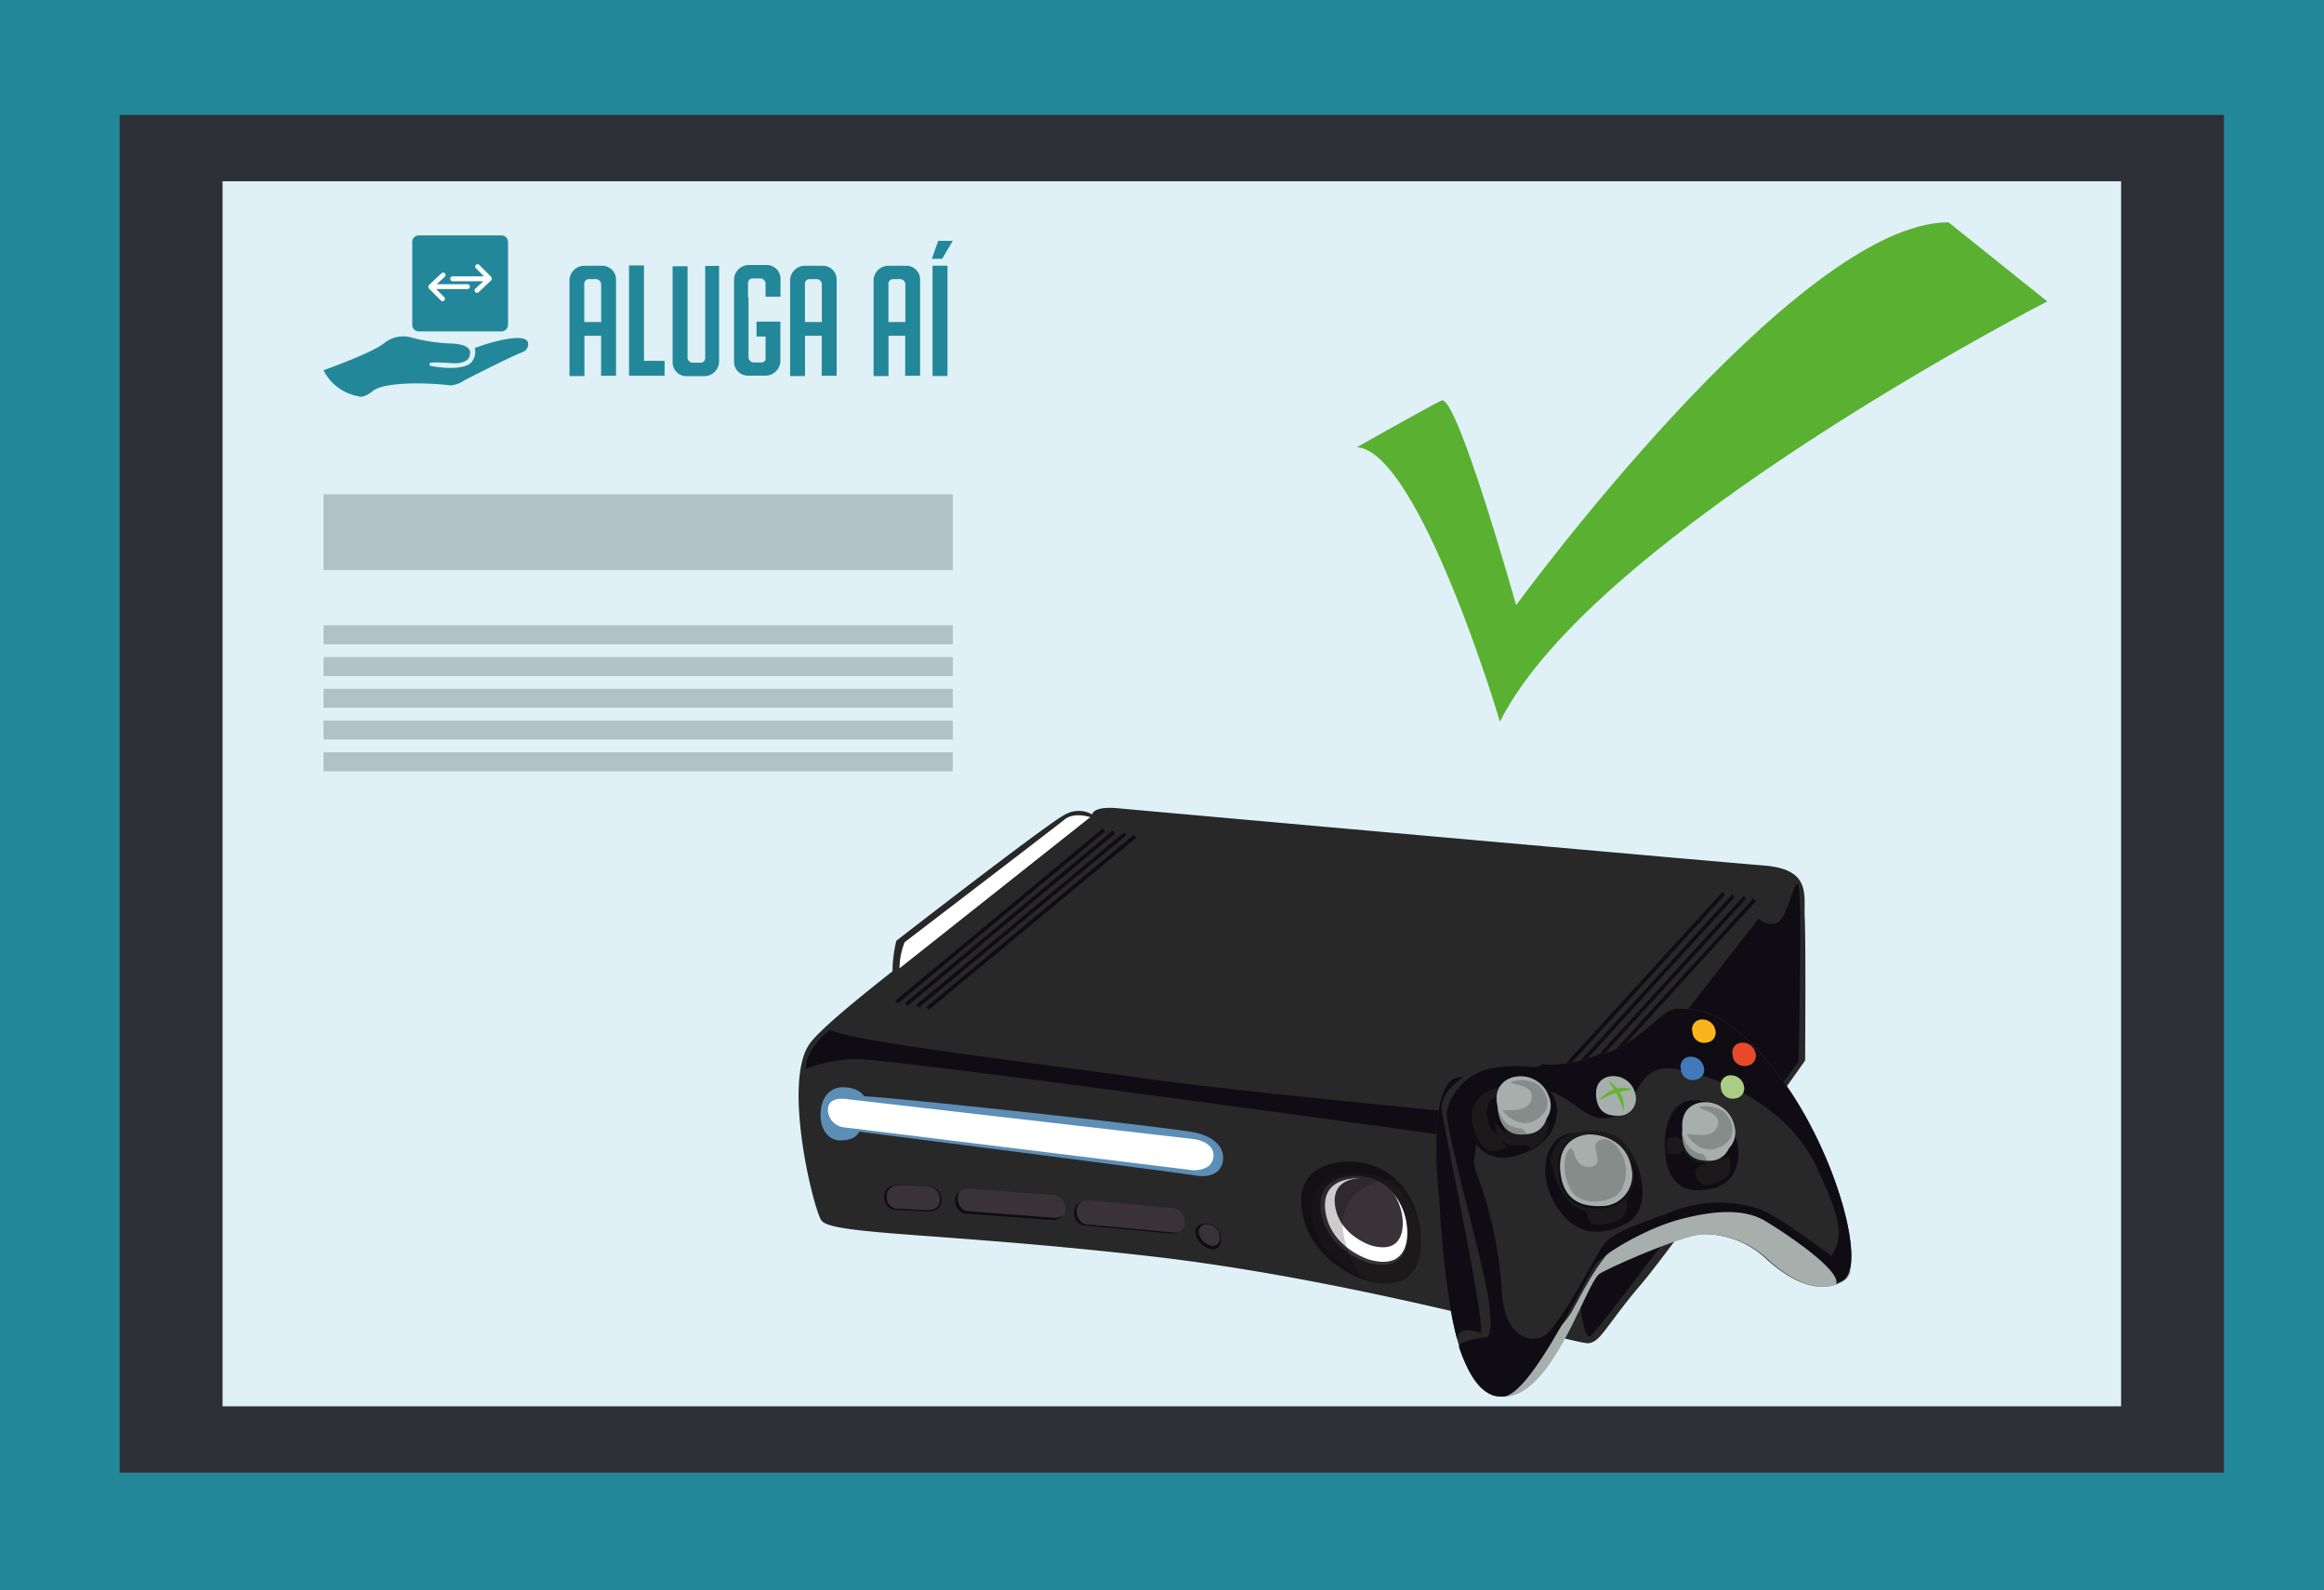 <svg id="Camada_1" data-name="Camada 1" xmlns="http://www.w3.org/2000/svg" viewBox="0 0 310.97 212.76"><defs><style>.cls-1{fill:#23879a;}.cls-2{fill:#2d3036;}.cls-3{fill:#dff1f6;}.cls-4{fill:#000100;opacity:0.2;}.cls-5{fill:#282829;}.cls-6{fill:#0f0c13;}.cls-7{fill:none;stroke:#0f0c13;stroke-miterlimit:10;}.cls-8{fill:#1c191b;}.cls-9{fill:#393337;}.cls-10{fill:#fff;}.cls-11{fill:#5c8eb6;}.cls-12{fill:#a6afac;}.cls-13{fill:#4279bd;}.cls-14{fill:#aacc83;}.cls-15{fill:#e9492a;}.cls-16{fill:#fab51d;}.cls-17{fill:#67b32e;}.cls-18{fill:#5ab031;}</style></defs><title>10 HQ</title><rect class="cls-1" width="310.97" height="212.76"/><rect class="cls-2" x="16.01" y="15.37" width="281.57" height="181.63"/><rect class="cls-3" x="29.78" y="24.25" width="254.04" height="163.88"/><rect class="cls-4" x="43.29" y="66.12" width="84.2" height="10.16"/><rect class="cls-4" x="43.29" y="83.65" width="84.2" height="2.54"/><rect class="cls-4" x="43.29" y="87.9" width="84.2" height="2.54"/><rect class="cls-4" x="43.29" y="92.14" width="84.2" height="2.54"/><rect class="cls-4" x="43.29" y="96.39" width="84.2" height="2.54"/><rect class="cls-4" x="43.29" y="100.64" width="84.2" height="2.54"/><path class="cls-5" d="M708.13,2687.76c-0.17-3,1-6.49-5.49-7s-82.87-7.32-86.36-7.65-3.49.83-3.49,0.83a3.67,3.67,0,0,0-3.62,0c-2.12,1-22.59,16.89-22.59,16.89a17.39,17.39,0,0,0-.51,4.08c-5.38,4.23-9.77,7.89-11.06,9.65-3.66,5,.33,21.63,1.5,23.63s16,1.66,43.93,4.83,57.08,11.81,58.74,11.65,2.33-2.33,7-7.82,22-30,22-30S708.29,2690.75,708.13,2687.76Z" transform="translate(-466.64 -2564.98)"/><path class="cls-6" d="M577.59,2702.82s-3.08,2.33-3.16,5.16a20.47,20.47,0,0,1,6.57-1.33c4.16-.25,95.18,12.4,95.68,12.56s1.91-2.08,2.25-2.33-1.66,3.16-1.5,12.4,1.08,14.89,2,14.48S707.3,2707,707.3,2707s0.48-22.18,0-23.55-1.41,4.08-2.75,4.91a2.16,2.16,0,0,1-2.58-.5l-21.63,27.71s-45.76-4.24-59.9-6.24-39.6-5-42.52-6.49" transform="translate(-466.64 -2564.98)"/><path class="cls-7" d="M668.57,2721.29s2.87,0.19,3,2.75,0.44,12.85.56,14.41-0.25,3-2.18,2.56-2.87-2-3.12-9.3S665.88,2721.54,668.57,2721.29Z" transform="translate(-466.64 -2564.98)"/><path class="cls-8" d="M649.35,2736.27s-7.51-2.31-8.5-9.42,6.94-6.43,6.94-6.43,7.61,0,8.92,9.24C656.71,2729.65,658.21,2738.76,649.35,2736.27Z" transform="translate(-466.64 -2564.98)"/><path class="cls-4" d="M650,2736.31s-6.85-2.11-7.75-8.59,6.33-5.86,6.33-5.86,6.94,0,8.14,8.42a8.49,8.49,0,0,1,.08,1,10,10,0,0,0-.09-1.66c-1.31-9.25-8.92-9.24-8.92-9.24s-7.92-.69-6.94,6.43,8.5,9.42,8.5,9.42a9.88,9.88,0,0,0,3,.42A9.61,9.61,0,0,1,650,2736.31Z" transform="translate(-466.64 -2564.98)"/><path class="cls-9" d="M649.58,2733.87s-5.48-1.68-6.2-6.88,5.06-4.69,5.06-4.69,5.56,0,6.51,6.74C655,2729,656,2735.69,649.58,2733.87Z" transform="translate(-466.64 -2564.98)"/><path class="cls-10" d="M654.88,2728.93a8,8,0,0,0-1.73-4.18,6.93,6.93,0,0,1,1.14,3.08s0.85,5.18-4.18,3.76c0,0-4.27-1.31-4.83-5.35-0.43-3.13,2.17-3.6,3.37-3.65-0.74,0-5.29-.07-4.66,4.42,0.68,4.89,5.84,6.47,5.84,6.47C655.91,2735.19,654.88,2728.93,654.88,2728.93Z" transform="translate(-466.64 -2564.98)"/><path class="cls-9" d="M628.46,2732.09a2.7,2.7,0,0,1-1.82-2c-0.21-1.52,1.48-1.37,1.48-1.37a2,2,0,0,1,1.91,2A1.15,1.15,0,0,1,628.46,2732.09Z" transform="translate(-466.64 -2564.98)"/><path class="cls-6" d="M630,2730.67a2,2,0,0,0-1.91-2s-1.69-.15-1.48,1.37a2.7,2.7,0,0,0,1.82,2A1.15,1.15,0,0,0,630,2730.67Zm-1.46.9a2.21,2.21,0,0,1-1.49-1.65,1,1,0,0,1,1.21-1.12,1.66,1.66,0,0,1,1.56,1.61A0.94,0.94,0,0,1,628.57,2731.58Z" transform="translate(-466.64 -2564.98)"/><path class="cls-11" d="M582.24,2711.62s-0.59-1.19-2.87-1.19c-1.74,0-2.94,1.47-2.94,3.71s1.32,3.4,2.57,3.4c0.67,0,2.09-.06,2.62-1.17,0,0,43.41,5.55,45.31,5.91,0,0,2.91.46,3.33-1.89s-1.95-3.57-3.83-3.93C622.43,2715.72,589.64,2712.12,582.24,2711.62Z" transform="translate(-466.64 -2564.98)"/><path class="cls-10" d="M580.25,2712.05l46.18,5.32s2.75,0.33,2.58,2.33-2.75,1.83-2.75,1.83l-46.68-5.74a2.41,2.41,0,0,1-2.16-2.3C577.38,2711.43,580.25,2712.05,580.25,2712.05Z" transform="translate(-466.64 -2564.98)"/><path class="cls-9" d="M587,2723.47l3.47,0.15a1.91,1.91,0,0,1,2.14,1.79c0.06,1.93-2.06,1.68-2.06,1.68l-4.43-.25a1.69,1.69,0,0,1-1.19-1.55C584.89,2724,585.64,2723.47,587,2723.47Z" transform="translate(-466.64 -2564.98)"/><path class="cls-6" d="M590.48,2723.61l-3.47-.15c-1.37,0-2.12.56-2.06,1.81a1.69,1.69,0,0,0,1.19,1.55l4.43,0.25s2.12,0.25,2.06-1.68A1.91,1.91,0,0,0,590.48,2723.61Zm0,3.26-4.09-.23a1.56,1.56,0,0,1-1.1-1.44c-0.06-1.16.63-1.68,1.9-1.68l3.21,0.13a1.77,1.77,0,0,1,2,1.65C592.49,2727.1,590.53,2726.87,590.53,2726.87Z" transform="translate(-466.64 -2564.98)"/><path class="cls-9" d="M596.49,2724l10.59,0.77a1.91,1.91,0,0,1,2.14,1.79c0.06,1.93-2.06,1.68-2.06,1.68l-11.54-.87a1.69,1.69,0,0,1-1.19-1.55C594.37,2724.53,595.12,2724,596.49,2724Z" transform="translate(-466.64 -2564.98)"/><path class="cls-6" d="M596.5,2724l10.59,0.77a1.92,1.92,0,0,1,2.14,1.77s0,0,0,0a1.91,1.91,0,0,0-2.14-1.79L596.5,2724c-1.37,0-2.12.56-2.06,1.81h0C594.4,2724.58,595.14,2724,596.5,2724Z" transform="translate(-466.64 -2564.98)"/><path class="cls-6" d="M607.52,2727.88L596,2727a1.69,1.69,0,0,1-1.19-1.55,1.77,1.77,0,0,1,.27-1.14,1.53,1.53,0,0,0-.63,1.47,1.69,1.69,0,0,0,1.19,1.55l11.54,0.87a2.11,2.11,0,0,0,1.78-.62A2.46,2.46,0,0,1,607.52,2727.88Z" transform="translate(-466.64 -2564.98)"/><path class="cls-9" d="M612.51,2725.56l10.57,1a1.91,1.91,0,0,1,2.11,1.83c0,1.94-2.09,1.65-2.09,1.65l-11.53-1.08a1.69,1.69,0,0,1-1.16-1.58C610.38,2726.09,611.13,2725.54,612.51,2725.56Z" transform="translate(-466.64 -2564.98)"/><path class="cls-6" d="M623.41,2729.84l-11.53-1.08a1.69,1.69,0,0,1-1.16-1.58,1.53,1.53,0,0,1,.65-1.45,1.48,1.48,0,0,0-1,1.61,1.69,1.69,0,0,0,1.16,1.58L623.1,2730a2.43,2.43,0,0,0,1.46-.29A2.66,2.66,0,0,1,623.41,2729.84Z" transform="translate(-466.64 -2564.98)"/><path class="cls-4" d="M653.36,2722.65a9.1,9.1,0,0,0-5.57-2.29s-7.92-.69-6.94,6.43c0.82,5.93,6.18,8.52,7.94,9.22C641.24,2723.09,653.33,2722.65,653.36,2722.65Z" transform="translate(-466.64 -2564.98)"/><path class="cls-10" d="M587,2694.52l25.52-20.22s-2.12-.75-3.43.31-21.4,16.41-21.4,16.41A9.89,9.89,0,0,0,587,2694.52Z" transform="translate(-466.64 -2564.98)"/><rect class="cls-6" x="582.46" y="2687.22" width="36.1" height="0.5" transform="translate(-2044.56 -1562) rotate(-39.69)"/><rect class="cls-6" x="583.78" y="2687.54" width="36.1" height="0.5" transform="translate(-2044.47 -1561.09) rotate(-39.69)"/><rect class="cls-6" x="585.29" y="2687.76" width="36.1" height="0.5" transform="translate(-2044.26 -1560.07) rotate(-39.69)"/><rect class="cls-6" x="586.61" y="2688.08" width="36.1" height="0.5" transform="translate(-2044.16 -1559.16) rotate(-39.69)"/><polygon class="cls-6" points="208.94 143.65 208.62 143.26 230.5 119.3 230.82 119.69 208.94 143.65"/><polygon class="cls-6" points="210.25 143.97 209.93 143.58 231.81 119.62 232.13 120.01 210.25 143.97"/><polygon class="cls-6" points="211.77 144.19 211.45 143.8 233.33 119.84 233.65 120.23 211.77 144.19"/><polygon class="cls-6" points="213.08 144.51 212.76 144.12 234.64 120.16 234.96 120.55 213.08 144.51"/><path class="cls-5" d="M680.55,2706a17.81,17.81,0,0,1-6.49,1.37c-3-.12-8.36-2-11.73,0s-3.74,8.73-3.37,12.72,0.37,29.7,7.61,31.57,12-15.23,14-16.35,11.61-5.36,14.1-5.24a12.22,12.22,0,0,1,8.49,3.49c3.37,3,7.24,4.74,10.23,2.62s-1.1-17.17-8.49-27.08S693,2700,691,2699.9,685.29,2705.39,680.55,2706Z" transform="translate(-466.64 -2564.98)"/><path class="cls-12" d="M713,2734.55c-0.87-1.42-11-7.91-13.47-8.22s-10.55,1.32-14.29,3.35-6.19,6.94-8.2,10.63-10.25,9.46-10.25,9.46c-0.35.25-.28,1,0,1.92,7.22,1.82,12-15.23,13.95-16.35s11.61-5.36,14.1-5.24a12.22,12.22,0,0,1,8.49,3.49c3.37,3,7.24,4.74,10.23,2.62a2.18,2.18,0,0,0,.74-1.19A2.24,2.24,0,0,1,713,2734.55Z" transform="translate(-466.64 -2564.98)"/><path class="cls-6" d="M662.46,2709.13s-3.24,1.73-2.87,4.55,5.49,26.4,5.24,29.65c0,0-3.26-1.28-3.19.86,0,0-1.71-5.71-2.38-18.32C659.26,2725.86,657.09,2708.13,662.46,2709.13Z" transform="translate(-466.64 -2564.98)"/><path class="cls-6" d="M713.37,2736.22a1.5,1.5,0,0,0,.26-0.23v0c2.46-2.85-1.6-17.24-8.75-26.83-7.39-9.91-11.86-9.11-13.85-9.24s-5.74,5.49-10.48,6.12a17.81,17.81,0,0,1-6.49,1.37c-0.3,0-.63,0-1-0.09a2.37,2.37,0,0,1-1,.42s-4.38-.57-7.27.58a7.59,7.59,0,0,0-4.54,5.32c-0.42,1.71,4.83,20.13,5.57,25.13s-0.25,5.08-.25,5.08-4,.46-3.68,1.39h0c0.12,0.39,1.74,5.41,4.58,6.43l0,0a4.33,4.33,0,0,0,1.5.12c3.91-.75,11-16.39,12.36-17.88s6.74-4.66,11.15-5.82,8.49-1.5,11.4.25,10.13,6.62,9.45,8.39A5.11,5.11,0,0,0,713.37,2736.22Zm-1.66-3.2s-7.65-5.84-9.9-6.37a17,17,0,0,0-11.65.5c-6.07,2.21-8.07,2.94-9.24,4.78S675,2743,673,2743.83s-5.16-.33-5.41-6.32a55.58,55.58,0,0,0-3.49-15.93c-1-2.12,1.83-11.44,7.4-11.11s6.91,4.91,10.73,4,2.83-7.4,8.65-6.49,15,5.16,18.64,12.73S713.29,2730.43,711.71,2733Z" transform="translate(-466.64 -2564.98)"/><path class="cls-13" d="M693.46,2709.43a1.33,1.33,0,0,0,1.17-1.66,1.77,1.77,0,0,0-1.8-1.43,1.31,1.31,0,0,0-1.27,1.66A1.55,1.55,0,0,0,693.46,2709.43Z" transform="translate(-466.64 -2564.98)"/><path class="cls-14" d="M698.82,2711.92a1.33,1.33,0,0,0,1.17-1.66,1.77,1.77,0,0,0-1.8-1.43,1.31,1.31,0,0,0-1.27,1.66A1.55,1.55,0,0,0,698.82,2711.92Z" transform="translate(-466.64 -2564.98)"/><path class="cls-15" d="M700.38,2707.55a1.33,1.33,0,0,0,1.17-1.66,1.77,1.77,0,0,0-1.8-1.43,1.31,1.31,0,0,0-1.27,1.66A1.55,1.55,0,0,0,700.38,2707.55Z" transform="translate(-466.64 -2564.98)"/><path class="cls-16" d="M695,2704.45a1.33,1.33,0,0,0,1.17-1.66,1.77,1.77,0,0,0-1.8-1.43,1.31,1.31,0,0,0-1.27,1.66A1.55,1.55,0,0,0,695,2704.45Z" transform="translate(-466.64 -2564.98)"/><path class="cls-12" d="M683.47,2714.23a2.27,2.27,0,0,0,2-2.84,3,3,0,0,0-3.07-2.45c-0.62,0-2.45.39-2.17,2.83S682.33,2714.29,683.47,2714.23Z" transform="translate(-466.64 -2564.98)"/><path class="cls-6" d="M695.68,2724s4.9-.73,3.2-7.09c-1.29-4.81-5.31-4.84-6.43-4.66s-3.39,1.76-3,7C690,2724.79,693.63,2724.42,695.68,2724Z" transform="translate(-466.64 -2564.98)"/><path class="cls-8" d="M695.62,2723.43s4.66-.7,3-6.74c-1.23-4.58-5-4.6-6.12-4.44s-3.23,1.67-2.81,6.66C690.17,2724.21,693.67,2723.86,695.62,2723.43Z" transform="translate(-466.64 -2564.98)"/><path class="cls-6" d="M697.59,2719.29a1.74,1.74,0,0,1-.68.74,1.47,1.47,0,0,0,.92-0.37c0.15-.3.7,1.73,0,2.63a9.89,9.89,0,0,0,1.22-2,5.44,5.44,0,0,0-.43-3.6C698,2715.93,697.91,2719,697.59,2719.29Z" transform="translate(-466.64 -2564.98)"/><path class="cls-6" d="M689.45,2717.38s1.85-.93,2.38.34,0.76-3.68,2.57-3.88,0.81-1.36.81-1.36S690.24,2710.26,689.45,2717.38Z" transform="translate(-466.64 -2564.98)"/><path class="cls-12" d="M695.69,2720.25a2.76,2.76,0,0,0,2.43-3.45,3.68,3.68,0,0,0-3.72-3c-0.75,0-3,.47-2.64,3.43S694.31,2720.33,695.69,2720.25Z" transform="translate(-466.64 -2564.98)"/><path class="cls-4" d="M693.54,2715.58l-1.81,1.38s0.2,2,1.24,2.73a3.37,3.37,0,0,0,2.17.59c0.06,0-1.31-1.67-.85-2.8A1.67,1.67,0,0,0,693.54,2715.58Z" transform="translate(-466.64 -2564.98)"/><path class="cls-12" d="M696.08,2719.47a3,3,0,0,0,2.66-3.78,4,4,0,0,0-4.08-3.26c-0.83,0-3.26.52-2.89,3.76S694.56,2719.55,696.08,2719.47Z" transform="translate(-466.64 -2564.98)"/><path class="cls-4" d="M692.36,2716.74s1.74,3.08,4.55,1.62,1.11-4.24.23-4.78a4.59,4.59,0,0,0-2.91-.58c-1.25.25,3,.58,2.25,2.58S693,2716.53,692.36,2716.74Z" transform="translate(-466.64 -2564.98)"/><path class="cls-6" d="M689.77,2719.32s2.05,0.33,2.1-.57a3,3,0,0,0,3.28,1.69s-1.82.59-1.7,1.47a2.3,2.3,0,0,0,1.39,1.74c0.37,0-2.48.62-3.59-.56A7.45,7.45,0,0,1,689.77,2719.32Z" transform="translate(-466.64 -2564.98)"/><path class="cls-6" d="M663.62,2717s1.55,4.71,7.52,2c4.53-2.08,3.88-6,3.52-7.12s-2.3-3.05-7.39-1.74C661.85,2711.49,662.83,2715.05,663.62,2717Z" transform="translate(-466.64 -2564.98)"/><path class="cls-8" d="M664.14,2716.84s1.47,4.48,7.16,1.87c4.31-2,3.69-5.75,3.35-6.78s-2.19-2.9-7-1.66C662.45,2711.6,663.39,2715,664.14,2716.84Z" transform="translate(-466.64 -2564.98)"/><path class="cls-6" d="M666.89,2711.71s-1.46.17-1.27,2.41,1.51,2.66,1.51,2.66a1.62,1.62,0,0,1-.45-1.21c-0.08-1,.79.62,1.5,1a5,5,0,0,1-.46-2.7C668,2712.79,668.05,2711.13,666.89,2711.71Z" transform="translate(-466.64 -2564.98)"/><path class="cls-6" d="M668.55,2718.09a1.74,1.74,0,0,1-.84-0.54,1.47,1.47,0,0,0,.52.84c0.32,0.09-1.59,1-2.6.4a9.89,9.89,0,0,0,2.19.87,5.44,5.44,0,0,0,3.48-1C671.93,2717.91,668.91,2718.35,668.55,2718.09Z" transform="translate(-466.64 -2564.98)"/><path class="cls-6" d="M669.07,2709.75s1.23,1.67.07,2.41,3.76,0.13,4.25,1.88,1.47,0.57,1.47.57S676.23,2709.34,669.07,2709.75Z" transform="translate(-466.64 -2564.98)"/><path class="cls-12" d="M671.52,2716.62a2.76,2.76,0,0,0,1.93-3.75,3.68,3.68,0,0,0-4.1-2.43c-0.75.1-2.88,0.88-2.14,3.76S670.16,2716.88,671.52,2716.62Z" transform="translate(-466.64 -2564.98)"/><path class="cls-4" d="M668.74,2712.29l-1.6,1.61s0.47,2,1.61,2.53a3.37,3.37,0,0,0,2.23.28c0.06,0-1.53-1.48-1.23-2.65A1.67,1.67,0,0,0,668.74,2712.29Z" transform="translate(-466.64 -2564.98)"/><path class="cls-12" d="M671.79,2715.79a3,3,0,0,0,2.11-4.11,4,4,0,0,0-4.5-2.66c-0.82.11-3.15,1-2.34,4.13S670.3,2716.08,671.79,2715.79Z" transform="translate(-466.64 -2564.98)"/><path class="cls-4" d="M667.72,2713.6s2.15,2.81,4.73,1,0.51-4.36-.43-4.77a4.59,4.59,0,0,0-3-.17c-1.2.42,3,.17,2.58,2.24S668.31,2713.31,667.72,2713.6Z" transform="translate(-466.64 -2564.98)"/><path class="cls-6" d="M677.21,2716.56s4.66-1.23,7,1.62,3.48,8.67,0,10.5-7,1.62-9.53-2.71S673.59,2716.73,677.21,2716.56Z" transform="translate(-466.64 -2564.98)"/><path class="cls-8" d="M677.6,2716.54s4.33-1.14,6.48,1.5,3.23,8,0,9.74-6.52,1.5-8.84-2.51S674.24,2716.7,677.6,2716.54Z" transform="translate(-466.64 -2564.98)"/><path class="cls-6" d="M675.24,2722.19a5.53,5.53,0,0,0,1.77,3.52,6.33,6.33,0,0,0,5.85.42,3.73,3.73,0,0,0,2.16-4.31c-0.36-2.56-3.18-5.16-5.65-5.08S674.68,2718.18,675.24,2722.19Z" transform="translate(-466.64 -2564.98)"/><path class="cls-12" d="M681.3,2726.31a4.11,4.11,0,0,0,3.62-5.14c-0.68-3.91-4.43-4.43-5.55-4.43s-4.43.7-3.93,5.12S679.24,2726.42,681.3,2726.31Z" transform="translate(-466.64 -2564.98)"/><path class="cls-4" d="M676.17,2719.49a6.32,6.32,0,0,0,.5,4.33c1.06,2.56,4.83,2.09,6.19,1.11s2-3.92.42-6.17-3.1-1.24-3.17-.5,1.05,2.68-.7,2.81-1.93-1.37-2.25-2.06S676.61,2718.59,676.17,2719.49Z" transform="translate(-466.64 -2564.98)"/><path class="cls-6" d="M674.08,2719.88s0.84,6.36,4.78,7.11a4,4,0,0,0,1.25,2.25,7.41,7.41,0,0,1-5.68-4.68A10,10,0,0,1,674.08,2719.88Z" transform="translate(-466.64 -2564.98)"/><path class="cls-6" d="M684.82,2720.27a4.89,4.89,0,0,1-.61,5.17,2.22,2.22,0,0,1-.9,2.72s2.62-.59,2.85-2.46S685.7,2720.49,684.82,2720.27Z" transform="translate(-466.64 -2564.98)"/><path class="cls-6" d="M673.12,2717.55s1.38-2.54.43-2.81l1.31-.14s-0.44,2.33-1.88,2.95" transform="translate(-466.64 -2564.98)"/><path class="cls-17" d="M684.78,2710.63a2.43,2.43,0,0,0-.54-0.1,1.88,1.88,0,0,0-.37,0,2.5,2.5,0,0,0-.41,0,3.4,3.4,0,0,0-.41.07,4,4,0,0,0-.61-0.62,2.57,2.57,0,0,0-.63-0.4l0.43,0.59,0.37,0.56h0a4.17,4.17,0,0,0-1.42.85,2.57,2.57,0,0,0-.49.57l0.65-.34,0.66-.31c0.24-.1.5-0.22,0.76-0.3l0.11,0c0.06,0.1.12,0.21,0.18,0.32a7.53,7.53,0,0,1,.35.74c0.1,0.24.19,0.47,0.26,0.67s0.12,0.38.16,0.5l0.07,0.2s0-.07,0-0.2a2.42,2.42,0,0,0,0-.54,1.89,1.89,0,0,0,0-.36,2.5,2.5,0,0,0-.08-0.4,3,3,0,0,0-.14-0.42,4.12,4.12,0,0,0-.19-0.41c0-.08-0.09-0.16-0.14-0.24l0.2-.05c0.25-.06.49-0.12,0.7-0.15l0.52-.08,0.2,0Z" transform="translate(-466.64 -2564.98)"/><path class="cls-18" d="M648.2,2624.8s9.27-5.22,11.31-6.24,10,27.38,10,27.38,37.4-51.22,57.86-51.22l13.21,10.58s-60.74,31.18-73.24,56.23C667.38,2661.53,656.56,2625.37,648.2,2624.8Z" transform="translate(-466.64 -2564.98)"/><path class="cls-1" d="M547.22,2600.53H544.9a2,2,0,0,0-2.06,1.86l0,12.9,2,0v-5.39h2.23v5.35h2v-12.77A1.85,1.85,0,0,0,547.22,2600.53Zm-0.14,2.59v4.94h-2.26V2603a0.62,0.62,0,0,1,.54-0.68h1.05A0.72,0.72,0,0,1,547.08,2603.12Z" transform="translate(-466.64 -2564.98)"/><path class="cls-1" d="M576.75,2600.53h-2.33a2,2,0,0,0-2.06,1.86l0,12.9,2,0v-5.39h2.23v5.35h2v-12.77A1.85,1.85,0,0,0,576.75,2600.53Zm-0.14,2.59v4.94h-2.26V2603a0.62,0.62,0,0,1,.54-0.68h1.05A0.72,0.72,0,0,1,576.61,2603.12Z" transform="translate(-466.64 -2564.98)"/><path class="cls-1" d="M587.92,2600.53h-2.33a2,2,0,0,0-2.06,1.86l0,12.9,2,0v-5.39h2.23v5.35h2v-12.77A1.85,1.85,0,0,0,587.92,2600.53Zm-0.14,2.59v4.94h-2.26V2603a0.62,0.62,0,0,1,.54-0.68h1.05A0.72,0.72,0,0,1,587.78,2603.12Z" transform="translate(-466.64 -2564.98)"/><path class="cls-1" d="M552.81,2613.23v-7.63h0v-5.11h-2l0,14.76h4.76v-2h-2.73Z" transform="translate(-466.64 -2564.98)"/><path class="cls-1" d="M561,2600.56s0,11.63,0,12.26a0.62,0.62,0,0,1-.54.68H559.3a0.72,0.72,0,0,1-.66-0.8l0-12.1h-2v12.77a1.85,1.85,0,0,0,1.83,1.93h2.33a2,2,0,0,0,2.06-1.86l0-12.9Z" transform="translate(-466.64 -2564.98)"/><path class="cls-1" d="M571.06,2608h-3.19v2h1.21v3.1a0.62,0.62,0,0,1-.48.37h-1.14a0.72,0.72,0,0,1-.66-0.8l0-7.91h-0.07c0-1,0-1.7,0-1.85a0.62,0.62,0,0,1,.54-0.68h1.14a0.72,0.72,0,0,1,.67.8v1.65h2v-2.32a1.85,1.85,0,0,0-1.83-1.93h-2.33a2,2,0,0,0-2.06,1.86v2.46h0v8.58h0v0h0a1.85,1.85,0,0,0,1.83,1.9H569a2,2,0,0,0,2.06-1.86v-0.1h0V2610h0v-2h0Z" transform="translate(-466.64 -2564.98)"/><path class="cls-1" d="M593.42,2615.26v-2h0v-7.63h0v-5.11h-2l0,14.76h2Z" transform="translate(-466.64 -2564.98)"/><polygon class="cls-1" points="124.69 34.62 126.07 34.62 127.49 32.22 125.54 32.22 124.69 34.62"/><path class="cls-1" d="M509.93,2614.51a6.44,6.44,0,0,0,4.64,3.47s0.6,0.41,2-.72,6.67-1.17,10.4-.72a4.07,4.07,0,0,0,1.88-.72s5.62-2.9,7.69-3.73a1.12,1.12,0,0,0,.75-1.28c-0.19-1-2.9-.79-7.12.72a2.17,2.17,0,0,1-.53,2s-1,1.21-5.5.38l0-.34s-0.15-.23,3.13,0c0,0,2.15.19,2.26-1.21,0,0,.49-1.36-2.64-1.43a23.6,23.6,0,0,1-5.47-.87,4.08,4.08,0,0,0-3.43.87C516.22,2612.28,510.34,2614.35,509.93,2614.51Z" transform="translate(-466.64 -2564.98)"/><path class="cls-1" d="M534.61,2608.39a0.88,0.88,0,0,1-.84.92H522.64a0.88,0.88,0,0,1-.84-0.92v-11a0.88,0.88,0,0,1,.84-0.92h11.14a0.88,0.88,0,0,1,.84.92v11Z" transform="translate(-466.64 -2564.98)"/><path class="cls-10" d="M529.19,2603h-4.11l1.08-1a0.32,0.32,0,0,0-.44-0.47l-1.67,1.57a0.38,0.38,0,0,0,0,.5l1.58,1.58a0.32,0.32,0,0,0,.45,0,0.32,0.32,0,0,0,0-.45l-1.08-1.08h4.19A0.32,0.32,0,0,0,529.19,2603Z" transform="translate(-466.64 -2564.98)"/><path class="cls-10" d="M527.21,2602.6h4.11l-1.08,1a0.32,0.32,0,0,0,.44.47l1.67-1.57a0.38,0.38,0,0,0,0-.5l-1.58-1.58a0.32,0.32,0,0,0-.45,0,0.32,0.32,0,0,0,0,.45l1.08,1.08h-4.19A0.32,0.32,0,0,0,527.21,2602.6Z" transform="translate(-466.64 -2564.98)"/></svg>